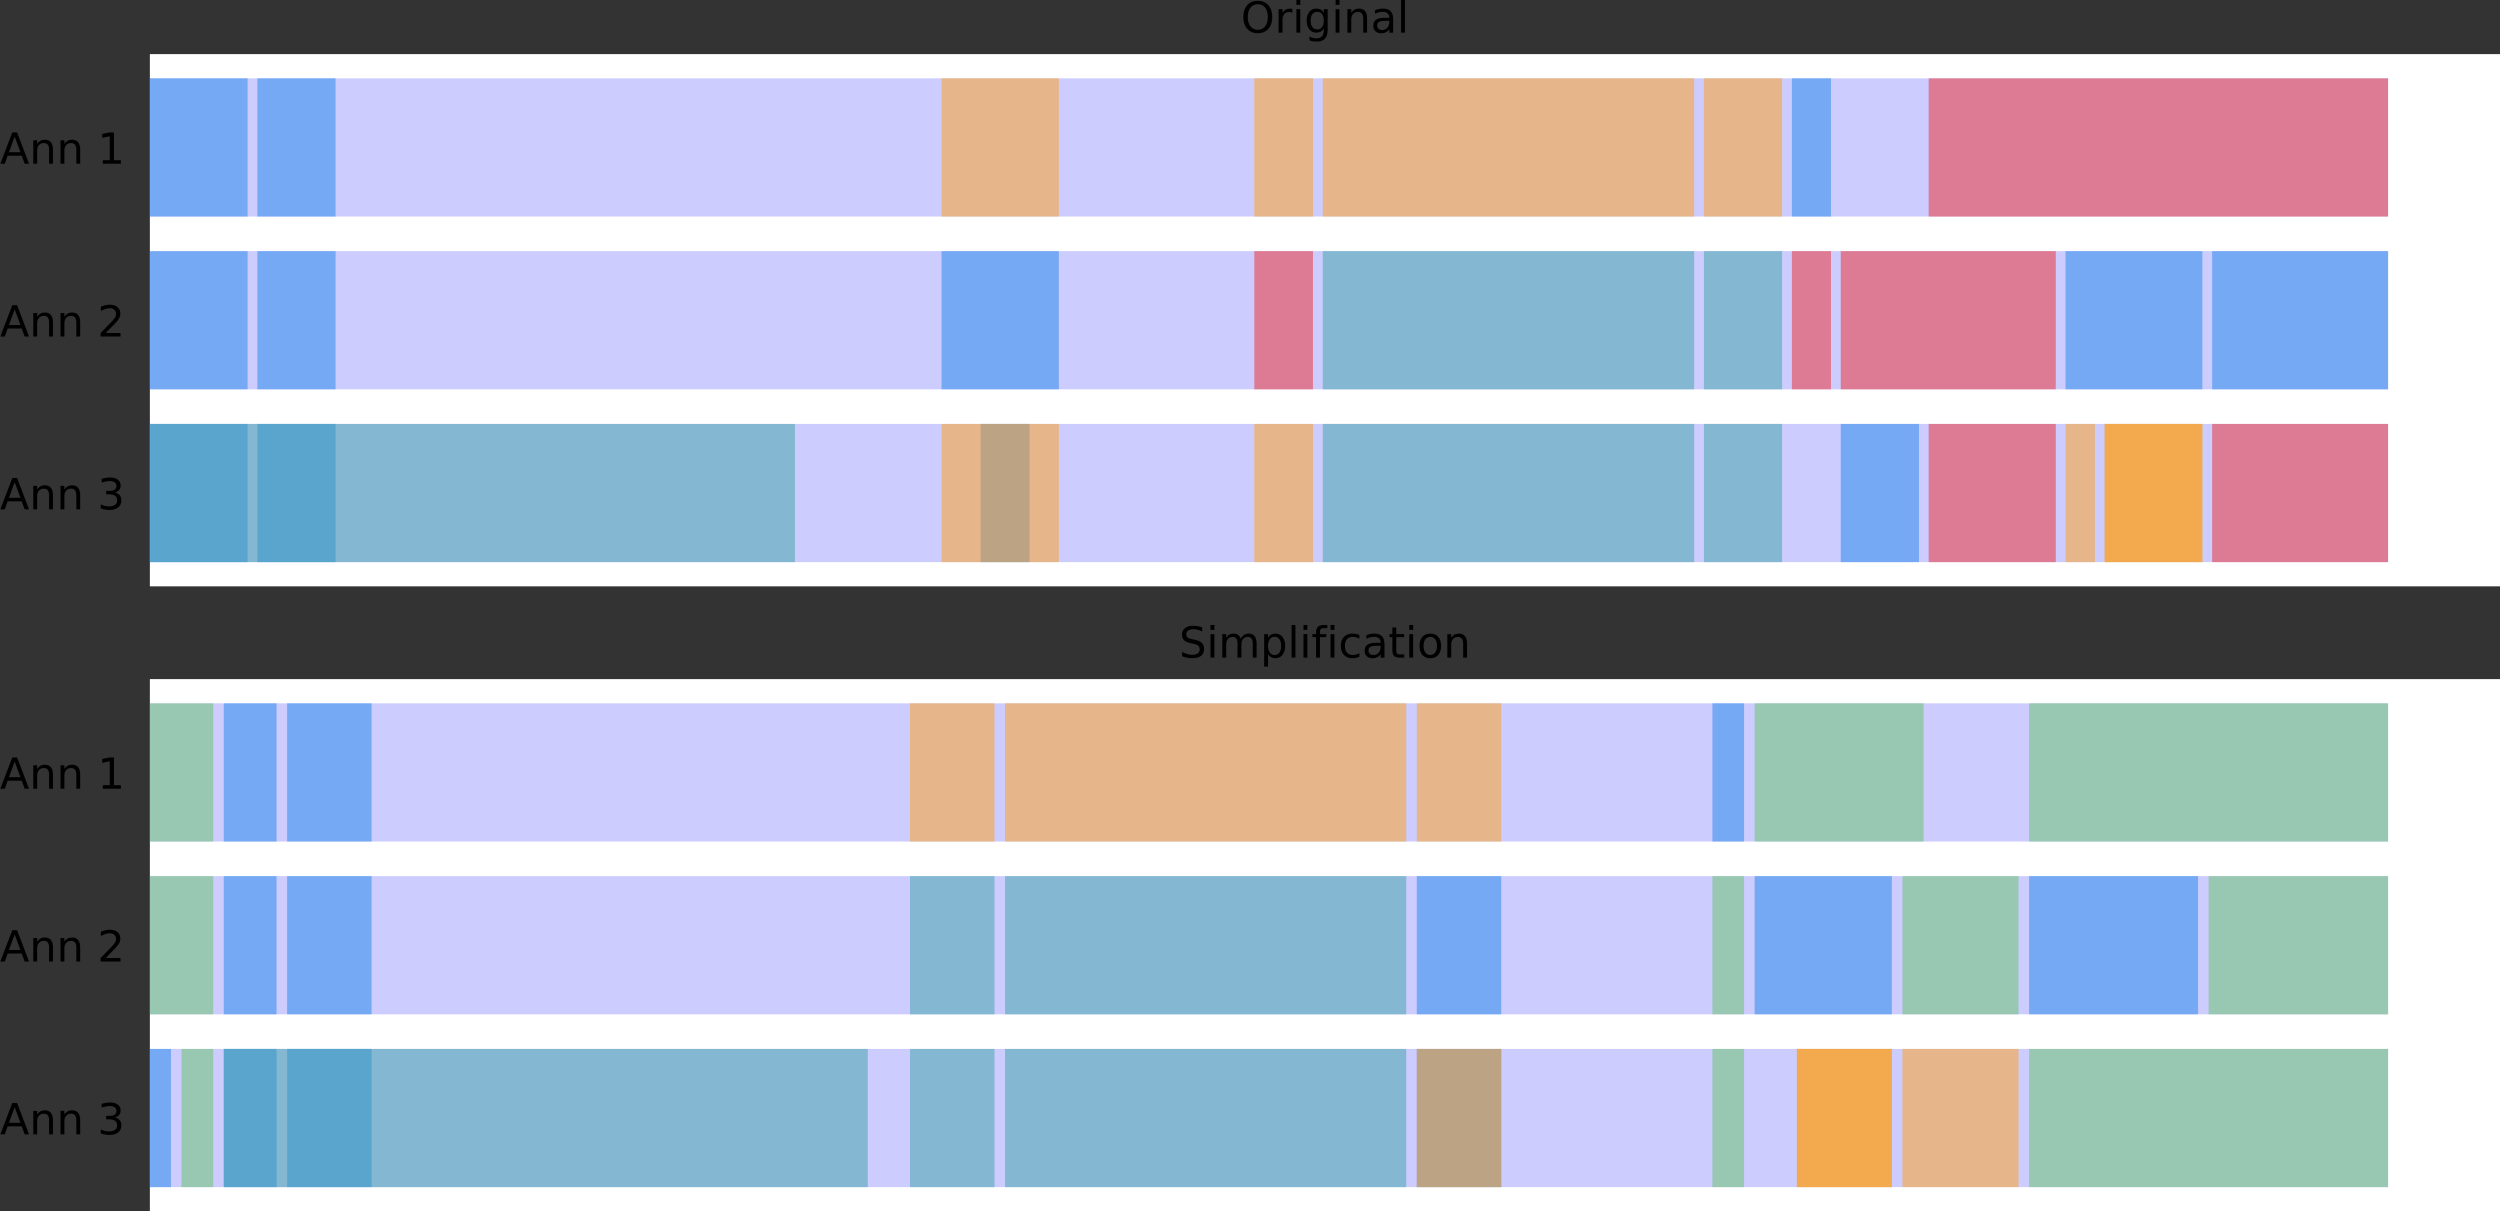<?xml version="1.0" encoding="utf-8" standalone="no"?>
<!DOCTYPE svg PUBLIC "-//W3C//DTD SVG 1.1//EN"
  "http://www.w3.org/Graphics/SVG/1.1/DTD/svg11.dtd">
<!-- Created with matplotlib (https://matplotlib.org/) -->
<svg height="338.4pt" version="1.1" viewBox="0 0 698.4 338.4" width="698.4pt" xmlns="http://www.w3.org/2000/svg" xmlns:xlink="http://www.w3.org/1999/xlink">
 <rect x="0" y="0" width="698.4" height="338.4" fill="#333333" stroke="none"/>
 <defs>
  <style type="text/css">*{stroke-linecap:butt;stroke-linejoin:round;}</style>
 </defs>
 <g id="figure_1">
  <g id="patch_1">
   <path d="M 0 338.4 
L 698.4 338.4 
L 698.4 0 
L 0 0 
z
" style="fill:none;"/>
  </g>
  <g id="axes_1">
   <g id="patch_2">
    <path d="M 41.867 163.8 
L 698.4 163.8 
L 698.4 15.118 
L 41.867 15.118 
z
" style="fill:#ffffff;"/>
   </g>
   <g id="patch_3">
    <path clip-path="url(#p18af5dba3f)" d="M 41.867 157.042 
L 667.137 157.042 
L 667.137 118.423 
L 41.867 118.423 
z
" style="fill:#0000ff;opacity:0.2;"/>
   </g>
   <g id="patch_4">
    <path clip-path="url(#p18af5dba3f)" d="M 41.867 108.768 
L 667.137 108.768 
L 667.137 70.15 
L 41.867 70.15 
z
" style="fill:#0000ff;opacity:0.2;"/>
   </g>
   <g id="patch_5">
    <path clip-path="url(#p18af5dba3f)" d="M 41.867 60.495 
L 667.137 60.495 
L 667.137 21.876 
L 41.867 21.876 
z
" style="fill:#0000ff;opacity:0.2;"/>
   </g>
   <g id="patch_6">
    <path clip-path="url(#p18af5dba3f)" d="M 41.867 157.042 
L 41.867 157.042 
L 41.867 118.423 
L 41.867 118.423 
z
" style="fill:#64c466;opacity:0.5;"/>
   </g>
   <g id="patch_7">
    <path clip-path="url(#p18af5dba3f)" d="M 41.867 108.768 
L 41.867 108.768 
L 41.867 70.15 
L 41.867 70.15 
z
" style="fill:#64c466;opacity:0.5;"/>
   </g>
   <g id="patch_8">
    <path clip-path="url(#p18af5dba3f)" d="M 41.867 60.495 
L 41.867 60.495 
L 41.867 21.876 
L 41.867 21.876 
z
" style="fill:#64c466;opacity:0.5;"/>
   </g>
   <g id="patch_9">
    <path clip-path="url(#p18af5dba3f)" d="M 41.867 157.042 
L 41.867 157.042 
L 41.867 118.423 
L 41.867 118.423 
z
" style="fill:#64c466;opacity:0.5;"/>
   </g>
   <g id="patch_10">
    <path clip-path="url(#p18af5dba3f)" d="M 41.867 108.768 
L 41.867 108.768 
L 41.867 70.15 
L 41.867 70.15 
z
" style="fill:#64c466;opacity:0.5;"/>
   </g>
   <g id="patch_11">
    <path clip-path="url(#p18af5dba3f)" d="M 41.867 60.495 
L 41.867 60.495 
L 41.867 21.876 
L 41.867 21.876 
z
" style="fill:#64c466;opacity:0.5;"/>
   </g>
   <g id="patch_12">
    <path clip-path="url(#p18af5dba3f)" d="M 41.867 157.042 
L 41.867 157.042 
L 41.867 118.423 
L 41.867 118.423 
z
" style="fill:#64c466;opacity:0.5;"/>
   </g>
   <g id="patch_13">
    <path clip-path="url(#p18af5dba3f)" d="M 41.867 108.768 
L 41.867 108.768 
L 41.867 70.15 
L 41.867 70.15 
z
" style="fill:#64c466;opacity:0.5;"/>
   </g>
   <g id="patch_14">
    <path clip-path="url(#p18af5dba3f)" d="M 41.867 60.495 
L 41.867 60.495 
L 41.867 21.876 
L 41.867 21.876 
z
" style="fill:#64c466;opacity:0.5;"/>
   </g>
   <g id="patch_15">
    <path clip-path="url(#p18af5dba3f)" d="M 41.867 157.042 
L 41.867 157.042 
L 41.867 118.423 
L 41.867 118.423 
z
" style="fill:#64c466;opacity:0.5;"/>
   </g>
   <g id="patch_16">
    <path clip-path="url(#p18af5dba3f)" d="M 41.867 108.768 
L 41.867 108.768 
L 41.867 70.15 
L 41.867 70.15 
z
" style="fill:#64c466;opacity:0.5;"/>
   </g>
   <g id="patch_17">
    <path clip-path="url(#p18af5dba3f)" d="M 41.867 60.495 
L 41.867 60.495 
L 41.867 21.876 
L 41.867 21.876 
z
" style="fill:#64c466;opacity:0.5;"/>
   </g>
   <g id="patch_18">
    <path clip-path="url(#p18af5dba3f)" d="M 538.806 157.042 
L 574.302 157.042 
L 574.302 118.423 
L 538.806 118.423 
z
" style="fill:#ee2a2a;opacity:0.5;"/>
   </g>
   <g id="patch_19">
    <path clip-path="url(#p18af5dba3f)" d="M 350.406 108.768 
L 366.789 108.768 
L 366.789 70.15 
L 350.406 70.15 
z
" style="fill:#ee2a2a;opacity:0.5;"/>
   </g>
   <g id="patch_20">
    <path clip-path="url(#p18af5dba3f)" d="M 538.806 60.495 
L 667.137 60.495 
L 667.137 21.876 
L 538.806 21.876 
z
" style="fill:#ee2a2a;opacity:0.5;"/>
   </g>
   <g id="patch_21">
    <path clip-path="url(#p18af5dba3f)" d="M 617.989 157.042 
L 667.137 157.042 
L 667.137 118.423 
L 617.989 118.423 
z
" style="fill:#ee2a2a;opacity:0.5;"/>
   </g>
   <g id="patch_22">
    <path clip-path="url(#p18af5dba3f)" d="M 500.58 108.768 
L 511.502 108.768 
L 511.502 70.15 
L 500.58 70.15 
z
" style="fill:#ee2a2a;opacity:0.5;"/>
   </g>
   <g id="patch_23">
    <path clip-path="url(#p18af5dba3f)" d="M 41.867 60.495 
L 41.867 60.495 
L 41.867 21.876 
L 41.867 21.876 
z
" style="fill:#ee2a2a;opacity:0.5;"/>
   </g>
   <g id="patch_24">
    <path clip-path="url(#p18af5dba3f)" d="M 41.867 157.042 
L 41.867 157.042 
L 41.867 118.423 
L 41.867 118.423 
z
" style="fill:#ee2a2a;opacity:0.5;"/>
   </g>
   <g id="patch_25">
    <path clip-path="url(#p18af5dba3f)" d="M 514.232 108.768 
L 574.302 108.768 
L 574.302 70.15 
L 514.232 70.15 
z
" style="fill:#ee2a2a;opacity:0.5;"/>
   </g>
   <g id="patch_26">
    <path clip-path="url(#p18af5dba3f)" d="M 41.867 60.495 
L 41.867 60.495 
L 41.867 21.876 
L 41.867 21.876 
z
" style="fill:#ee2a2a;opacity:0.5;"/>
   </g>
   <g id="patch_27">
    <path clip-path="url(#p18af5dba3f)" d="M 41.867 157.042 
L 69.172 157.042 
L 69.172 118.423 
L 41.867 118.423 
z
" style="fill:#2186eb;opacity:0.5;"/>
   </g>
   <g id="patch_28">
    <path clip-path="url(#p18af5dba3f)" d="M 41.867 108.768 
L 69.172 108.768 
L 69.172 70.15 
L 41.867 70.15 
z
" style="fill:#2186eb;opacity:0.5;"/>
   </g>
   <g id="patch_29">
    <path clip-path="url(#p18af5dba3f)" d="M 71.902 60.495 
L 93.746 60.495 
L 93.746 21.876 
L 71.902 21.876 
z
" style="fill:#2186eb;opacity:0.5;"/>
   </g>
   <g id="patch_30">
    <path clip-path="url(#p18af5dba3f)" d="M 71.902 157.042 
L 93.746 157.042 
L 93.746 118.423 
L 71.902 118.423 
z
" style="fill:#2186eb;opacity:0.5;"/>
   </g>
   <g id="patch_31">
    <path clip-path="url(#p18af5dba3f)" d="M 71.902 108.768 
L 93.746 108.768 
L 93.746 70.15 
L 71.902 70.15 
z
" style="fill:#2186eb;opacity:0.5;"/>
   </g>
   <g id="patch_32">
    <path clip-path="url(#p18af5dba3f)" d="M 41.867 60.495 
L 69.172 60.495 
L 69.172 21.876 
L 41.867 21.876 
z
" style="fill:#2186eb;opacity:0.5;"/>
   </g>
   <g id="patch_33">
    <path clip-path="url(#p18af5dba3f)" d="M 514.232 157.042 
L 536.076 157.042 
L 536.076 118.423 
L 514.232 118.423 
z
" style="fill:#2186eb;opacity:0.5;"/>
   </g>
   <g id="patch_34">
    <path clip-path="url(#p18af5dba3f)" d="M 263.033 108.768 
L 295.798 108.768 
L 295.798 70.15 
L 263.033 70.15 
z
" style="fill:#2186eb;opacity:0.5;"/>
   </g>
   <g id="patch_35">
    <path clip-path="url(#p18af5dba3f)" d="M 500.58 60.495 
L 511.502 60.495 
L 511.502 21.876 
L 500.58 21.876 
z
" style="fill:#2186eb;opacity:0.5;"/>
   </g>
   <g id="patch_36">
    <path clip-path="url(#p18af5dba3f)" d="M 273.954 157.042 
L 287.606 157.042 
L 287.606 118.423 
L 273.954 118.423 
z
" style="fill:#2186eb;opacity:0.5;"/>
   </g>
   <g id="patch_37">
    <path clip-path="url(#p18af5dba3f)" d="M 617.989 108.768 
L 667.137 108.768 
L 667.137 70.15 
L 617.989 70.15 
z
" style="fill:#2186eb;opacity:0.5;"/>
   </g>
   <g id="patch_38">
    <path clip-path="url(#p18af5dba3f)" d="M 41.867 60.495 
L 41.867 60.495 
L 41.867 21.876 
L 41.867 21.876 
z
" style="fill:#2186eb;opacity:0.5;"/>
   </g>
   <g id="patch_39">
    <path clip-path="url(#p18af5dba3f)" d="M 41.867 157.042 
L 41.867 157.042 
L 41.867 118.423 
L 41.867 118.423 
z
" style="fill:#2186eb;opacity:0.5;"/>
   </g>
   <g id="patch_40">
    <path clip-path="url(#p18af5dba3f)" d="M 577.032 108.768 
L 615.258 108.768 
L 615.258 70.15 
L 577.032 70.15 
z
" style="fill:#2186eb;opacity:0.5;"/>
   </g>
   <g id="patch_41">
    <path clip-path="url(#p18af5dba3f)" d="M 41.867 60.495 
L 41.867 60.495 
L 41.867 21.876 
L 41.867 21.876 
z
" style="fill:#2186eb;opacity:0.5;"/>
   </g>
   <g id="patch_42">
    <path clip-path="url(#p18af5dba3f)" d="M 41.867 157.042 
L 222.076 157.042 
L 222.076 118.423 
L 41.867 118.423 
z
" style="fill:#3ca3a7;opacity:0.5;"/>
   </g>
   <g id="patch_43">
    <path clip-path="url(#p18af5dba3f)" d="M 476.006 108.768 
L 497.85 108.768 
L 497.85 70.15 
L 476.006 70.15 
z
" style="fill:#3ca3a7;opacity:0.5;"/>
   </g>
   <g id="patch_44">
    <path clip-path="url(#p18af5dba3f)" d="M 41.867 60.495 
L 41.867 60.495 
L 41.867 21.876 
L 41.867 21.876 
z
" style="fill:#3ca3a7;opacity:0.5;"/>
   </g>
   <g id="patch_45">
    <path clip-path="url(#p18af5dba3f)" d="M 476.006 157.042 
L 497.85 157.042 
L 497.85 118.423 
L 476.006 118.423 
z
" style="fill:#3ca3a7;opacity:0.5;"/>
   </g>
   <g id="patch_46">
    <path clip-path="url(#p18af5dba3f)" d="M 369.519 108.768 
L 473.276 108.768 
L 473.276 70.15 
L 369.519 70.15 
z
" style="fill:#3ca3a7;opacity:0.5;"/>
   </g>
   <g id="patch_47">
    <path clip-path="url(#p18af5dba3f)" d="M 41.867 60.495 
L 41.867 60.495 
L 41.867 21.876 
L 41.867 21.876 
z
" style="fill:#3ca3a7;opacity:0.5;"/>
   </g>
   <g id="patch_48">
    <path clip-path="url(#p18af5dba3f)" d="M 369.519 157.042 
L 473.276 157.042 
L 473.276 118.423 
L 369.519 118.423 
z
" style="fill:#3ca3a7;opacity:0.5;"/>
   </g>
   <g id="patch_49">
    <path clip-path="url(#p18af5dba3f)" d="M 41.867 108.768 
L 41.867 108.768 
L 41.867 70.15 
L 41.867 70.15 
z
" style="fill:#3ca3a7;opacity:0.5;"/>
   </g>
   <g id="patch_50">
    <path clip-path="url(#p18af5dba3f)" d="M 41.867 60.495 
L 41.867 60.495 
L 41.867 21.876 
L 41.867 21.876 
z
" style="fill:#3ca3a7;opacity:0.5;"/>
   </g>
   <g id="patch_51">
    <path clip-path="url(#p18af5dba3f)" d="M 263.033 157.042 
L 295.798 157.042 
L 295.798 118.423 
L 263.033 118.423 
z
" style="fill:#ff9f15;opacity:0.5;"/>
   </g>
   <g id="patch_52">
    <path clip-path="url(#p18af5dba3f)" d="M 41.867 108.768 
L 41.867 108.768 
L 41.867 70.15 
L 41.867 70.15 
z
" style="fill:#ff9f15;opacity:0.5;"/>
   </g>
   <g id="patch_53">
    <path clip-path="url(#p18af5dba3f)" d="M 263.033 60.495 
L 295.798 60.495 
L 295.798 21.876 
L 263.033 21.876 
z
" style="fill:#ff9f15;opacity:0.5;"/>
   </g>
   <g id="patch_54">
    <path clip-path="url(#p18af5dba3f)" d="M 350.406 157.042 
L 366.789 157.042 
L 366.789 118.423 
L 350.406 118.423 
z
" style="fill:#ff9f15;opacity:0.5;"/>
   </g>
   <g id="patch_55">
    <path clip-path="url(#p18af5dba3f)" d="M 41.867 108.768 
L 41.867 108.768 
L 41.867 70.15 
L 41.867 70.15 
z
" style="fill:#ff9f15;opacity:0.5;"/>
   </g>
   <g id="patch_56">
    <path clip-path="url(#p18af5dba3f)" d="M 350.406 60.495 
L 366.789 60.495 
L 366.789 21.876 
L 350.406 21.876 
z
" style="fill:#ff9f15;opacity:0.5;"/>
   </g>
   <g id="patch_57">
    <path clip-path="url(#p18af5dba3f)" d="M 41.867 157.042 
L 41.867 157.042 
L 41.867 118.423 
L 41.867 118.423 
z
" style="fill:#ff9f15;opacity:0.5;"/>
   </g>
   <g id="patch_58">
    <path clip-path="url(#p18af5dba3f)" d="M 41.867 108.768 
L 41.867 108.768 
L 41.867 70.15 
L 41.867 70.15 
z
" style="fill:#ff9f15;opacity:0.5;"/>
   </g>
   <g id="patch_59">
    <path clip-path="url(#p18af5dba3f)" d="M 369.519 60.495 
L 473.276 60.495 
L 473.276 21.876 
L 369.519 21.876 
z
" style="fill:#ff9f15;opacity:0.5;"/>
   </g>
   <g id="patch_60">
    <path clip-path="url(#p18af5dba3f)" d="M 41.867 157.042 
L 41.867 157.042 
L 41.867 118.423 
L 41.867 118.423 
z
" style="fill:#ff9f15;opacity:0.5;"/>
   </g>
   <g id="patch_61">
    <path clip-path="url(#p18af5dba3f)" d="M 41.867 108.768 
L 41.867 108.768 
L 41.867 70.15 
L 41.867 70.15 
z
" style="fill:#ff9f15;opacity:0.5;"/>
   </g>
   <g id="patch_62">
    <path clip-path="url(#p18af5dba3f)" d="M 476.006 60.495 
L 497.85 60.495 
L 497.85 21.876 
L 476.006 21.876 
z
" style="fill:#ff9f15;opacity:0.5;"/>
   </g>
   <g id="patch_63">
    <path clip-path="url(#p18af5dba3f)" d="M 577.032 157.042 
L 585.224 157.042 
L 585.224 118.423 
L 577.032 118.423 
z
" style="fill:#ff9f15;opacity:0.5;"/>
   </g>
   <g id="patch_64">
    <path clip-path="url(#p18af5dba3f)" d="M 41.867 108.768 
L 41.867 108.768 
L 41.867 70.15 
L 41.867 70.15 
z
" style="fill:#ff9f15;opacity:0.5;"/>
   </g>
   <g id="patch_65">
    <path clip-path="url(#p18af5dba3f)" d="M 41.867 60.495 
L 41.867 60.495 
L 41.867 21.876 
L 41.867 21.876 
z
" style="fill:#ff9f15;opacity:0.5;"/>
   </g>
   <g id="patch_66">
    <path clip-path="url(#p18af5dba3f)" d="M 587.954 157.042 
L 615.258 157.042 
L 615.258 118.423 
L 587.954 118.423 
z
" style="fill:#ff9f15;opacity:0.5;"/>
   </g>
   <g id="patch_67">
    <path clip-path="url(#p18af5dba3f)" d="M 41.867 108.768 
L 41.867 108.768 
L 41.867 70.15 
L 41.867 70.15 
z
" style="fill:#ff9f15;opacity:0.5;"/>
   </g>
   <g id="patch_68">
    <path clip-path="url(#p18af5dba3f)" d="M 41.867 60.495 
L 41.867 60.495 
L 41.867 21.876 
L 41.867 21.876 
z
" style="fill:#ff9f15;opacity:0.5;"/>
   </g>
   <g id="patch_69">
    <path clip-path="url(#p18af5dba3f)" d="M 587.954 157.042 
L 615.258 157.042 
L 615.258 118.423 
L 587.954 118.423 
z
" style="fill:#ff9f15;opacity:0.5;"/>
   </g>
   <g id="patch_70">
    <path clip-path="url(#p18af5dba3f)" d="M 41.867 108.768 
L 41.867 108.768 
L 41.867 70.15 
L 41.867 70.15 
z
" style="fill:#ff9f15;opacity:0.5;"/>
   </g>
   <g id="patch_71">
    <path clip-path="url(#p18af5dba3f)" d="M 41.867 60.495 
L 41.867 60.495 
L 41.867 21.876 
L 41.867 21.876 
z
" style="fill:#ff9f15;opacity:0.5;"/>
   </g>
   <g id="matplotlib.axis_1"/>
   <g id="matplotlib.axis_2">
    <g id="ytick_1">
     <g id="text_1">
      <!-- Ann 3 -->
      <g transform="translate(0 142.291)scale(0.12 -0.12)">
       <defs>
        <path d="M 34.188 63.188 
L 20.797 26.906 
L 47.609 26.906 
z
M 28.609 72.906 
L 39.797 72.906 
L 67.578 0 
L 57.328 0 
L 50.688 18.703 
L 17.828 18.703 
L 11.188 0 
L 0.781 0 
z
" id="DejaVuSans-65"/>
        <path d="M 54.891 33.016 
L 54.891 0 
L 45.906 0 
L 45.906 32.719 
Q 45.906 40.484 42.875 44.328 
Q 39.844 48.188 33.797 48.188 
Q 26.516 48.188 22.312 43.547 
Q 18.109 38.922 18.109 30.906 
L 18.109 0 
L 9.078 0 
L 9.078 54.688 
L 18.109 54.688 
L 18.109 46.188 
Q 21.344 51.125 25.703 53.562 
Q 30.078 56 35.797 56 
Q 45.219 56 50.047 50.172 
Q 54.891 44.344 54.891 33.016 
z
" id="DejaVuSans-110"/>
        <path id="DejaVuSans-32"/>
        <path d="M 40.578 39.312 
Q 47.656 37.797 51.625 33 
Q 55.609 28.219 55.609 21.188 
Q 55.609 10.406 48.188 4.484 
Q 40.766 -1.422 27.094 -1.422 
Q 22.516 -1.422 17.656 -0.516 
Q 12.797 0.391 7.625 2.203 
L 7.625 11.719 
Q 11.719 9.328 16.594 8.109 
Q 21.484 6.891 26.812 6.891 
Q 36.078 6.891 40.938 10.547 
Q 45.797 14.203 45.797 21.188 
Q 45.797 27.641 41.281 31.266 
Q 36.766 34.906 28.719 34.906 
L 20.219 34.906 
L 20.219 43.016 
L 29.109 43.016 
Q 36.375 43.016 40.234 45.922 
Q 44.094 48.828 44.094 54.297 
Q 44.094 59.906 40.109 62.906 
Q 36.141 65.922 28.719 65.922 
Q 24.656 65.922 20.016 65.031 
Q 15.375 64.156 9.812 62.312 
L 9.812 71.094 
Q 15.438 72.656 20.344 73.438 
Q 25.25 74.219 29.594 74.219 
Q 40.828 74.219 47.359 69.109 
Q 53.906 64.016 53.906 55.328 
Q 53.906 49.266 50.438 45.094 
Q 46.969 40.922 40.578 39.312 
z
" id="DejaVuSans-51"/>
       </defs>
       <use xlink:href="#DejaVuSans-65"/>
       <use x="68.408" xlink:href="#DejaVuSans-110"/>
       <use x="131.787" xlink:href="#DejaVuSans-110"/>
       <use x="195.166" xlink:href="#DejaVuSans-32"/>
       <use x="226.953" xlink:href="#DejaVuSans-51"/>
      </g>
     </g>
    </g>
    <g id="ytick_2">
     <g id="text_2">
      <!-- Ann 2 -->
      <g transform="translate(0 94.018)scale(0.12 -0.12)">
       <defs>
        <path d="M 19.188 8.297 
L 53.609 8.297 
L 53.609 0 
L 7.328 0 
L 7.328 8.297 
Q 12.938 14.109 22.625 23.891 
Q 32.328 33.688 34.812 36.531 
Q 39.547 41.844 41.422 45.531 
Q 43.312 49.219 43.312 52.781 
Q 43.312 58.594 39.234 62.25 
Q 35.156 65.922 28.609 65.922 
Q 23.969 65.922 18.812 64.312 
Q 13.672 62.703 7.812 59.422 
L 7.812 69.391 
Q 13.766 71.781 18.938 73 
Q 24.125 74.219 28.422 74.219 
Q 39.75 74.219 46.484 68.547 
Q 53.219 62.891 53.219 53.422 
Q 53.219 48.922 51.531 44.891 
Q 49.859 40.875 45.406 35.406 
Q 44.188 33.984 37.641 27.219 
Q 31.109 20.453 19.188 8.297 
z
" id="DejaVuSans-50"/>
       </defs>
       <use xlink:href="#DejaVuSans-65"/>
       <use x="68.408" xlink:href="#DejaVuSans-110"/>
       <use x="131.787" xlink:href="#DejaVuSans-110"/>
       <use x="195.166" xlink:href="#DejaVuSans-32"/>
       <use x="226.953" xlink:href="#DejaVuSans-50"/>
      </g>
     </g>
    </g>
    <g id="ytick_3">
     <g id="text_3">
      <!-- Ann 1 -->
      <g transform="translate(0 45.745)scale(0.12 -0.12)">
       <defs>
        <path d="M 12.406 8.297 
L 28.516 8.297 
L 28.516 63.922 
L 10.984 60.406 
L 10.984 69.391 
L 28.422 72.906 
L 38.281 72.906 
L 38.281 8.297 
L 54.391 8.297 
L 54.391 0 
L 12.406 0 
z
" id="DejaVuSans-49"/>
       </defs>
       <use xlink:href="#DejaVuSans-65"/>
       <use x="68.408" xlink:href="#DejaVuSans-110"/>
       <use x="131.787" xlink:href="#DejaVuSans-110"/>
       <use x="195.166" xlink:href="#DejaVuSans-32"/>
       <use x="226.953" xlink:href="#DejaVuSans-49"/>
      </g>
     </g>
    </g>
   </g>
   <g id="text_4">
    <!-- Original -->
    <g transform="translate(346.655 9.118)scale(0.12 -0.12)">
     <defs>
      <path d="M 39.406 66.219 
Q 28.656 66.219 22.328 58.203 
Q 16.016 50.203 16.016 36.375 
Q 16.016 22.609 22.328 14.594 
Q 28.656 6.594 39.406 6.594 
Q 50.141 6.594 56.422 14.594 
Q 62.703 22.609 62.703 36.375 
Q 62.703 50.203 56.422 58.203 
Q 50.141 66.219 39.406 66.219 
z
M 39.406 74.219 
Q 54.734 74.219 63.906 63.938 
Q 73.094 53.656 73.094 36.375 
Q 73.094 19.141 63.906 8.859 
Q 54.734 -1.422 39.406 -1.422 
Q 24.031 -1.422 14.812 8.828 
Q 5.609 19.094 5.609 36.375 
Q 5.609 53.656 14.812 63.938 
Q 24.031 74.219 39.406 74.219 
z
" id="DejaVuSans-79"/>
      <path d="M 41.109 46.297 
Q 39.594 47.172 37.812 47.578 
Q 36.031 48 33.891 48 
Q 26.266 48 22.188 43.047 
Q 18.109 38.094 18.109 28.812 
L 18.109 0 
L 9.078 0 
L 9.078 54.688 
L 18.109 54.688 
L 18.109 46.188 
Q 20.953 51.172 25.484 53.578 
Q 30.031 56 36.531 56 
Q 37.453 56 38.578 55.875 
Q 39.703 55.766 41.062 55.516 
z
" id="DejaVuSans-114"/>
      <path d="M 9.422 54.688 
L 18.406 54.688 
L 18.406 0 
L 9.422 0 
z
M 9.422 75.984 
L 18.406 75.984 
L 18.406 64.594 
L 9.422 64.594 
z
" id="DejaVuSans-105"/>
      <path d="M 45.406 27.984 
Q 45.406 37.75 41.375 43.109 
Q 37.359 48.484 30.078 48.484 
Q 22.859 48.484 18.828 43.109 
Q 14.797 37.75 14.797 27.984 
Q 14.797 18.266 18.828 12.891 
Q 22.859 7.516 30.078 7.516 
Q 37.359 7.516 41.375 12.891 
Q 45.406 18.266 45.406 27.984 
z
M 54.391 6.781 
Q 54.391 -7.172 48.188 -13.984 
Q 42 -20.797 29.203 -20.797 
Q 24.469 -20.797 20.266 -20.094 
Q 16.062 -19.391 12.109 -17.922 
L 12.109 -9.188 
Q 16.062 -11.328 19.922 -12.344 
Q 23.781 -13.375 27.781 -13.375 
Q 36.625 -13.375 41.016 -8.766 
Q 45.406 -4.156 45.406 5.172 
L 45.406 9.625 
Q 42.625 4.781 38.281 2.391 
Q 33.938 0 27.875 0 
Q 17.828 0 11.672 7.656 
Q 5.516 15.328 5.516 27.984 
Q 5.516 40.672 11.672 48.328 
Q 17.828 56 27.875 56 
Q 33.938 56 38.281 53.609 
Q 42.625 51.219 45.406 46.391 
L 45.406 54.688 
L 54.391 54.688 
z
" id="DejaVuSans-103"/>
      <path d="M 34.281 27.484 
Q 23.391 27.484 19.188 25 
Q 14.984 22.516 14.984 16.5 
Q 14.984 11.719 18.141 8.906 
Q 21.297 6.109 26.703 6.109 
Q 34.188 6.109 38.703 11.406 
Q 43.219 16.703 43.219 25.484 
L 43.219 27.484 
z
M 52.203 31.203 
L 52.203 0 
L 43.219 0 
L 43.219 8.297 
Q 40.141 3.328 35.547 0.953 
Q 30.953 -1.422 24.312 -1.422 
Q 15.922 -1.422 10.953 3.297 
Q 6 8.016 6 15.922 
Q 6 25.141 12.172 29.828 
Q 18.359 34.516 30.609 34.516 
L 43.219 34.516 
L 43.219 35.406 
Q 43.219 41.609 39.141 45 
Q 35.062 48.391 27.688 48.391 
Q 23 48.391 18.547 47.266 
Q 14.109 46.141 10.016 43.891 
L 10.016 52.203 
Q 14.938 54.109 19.578 55.047 
Q 24.219 56 28.609 56 
Q 40.484 56 46.344 49.844 
Q 52.203 43.703 52.203 31.203 
z
" id="DejaVuSans-97"/>
      <path d="M 9.422 75.984 
L 18.406 75.984 
L 18.406 0 
L 9.422 0 
z
" id="DejaVuSans-108"/>
     </defs>
     <use xlink:href="#DejaVuSans-79"/>
     <use x="78.711" xlink:href="#DejaVuSans-114"/>
     <use x="119.824" xlink:href="#DejaVuSans-105"/>
     <use x="147.607" xlink:href="#DejaVuSans-103"/>
     <use x="211.084" xlink:href="#DejaVuSans-105"/>
     <use x="238.867" xlink:href="#DejaVuSans-110"/>
     <use x="302.246" xlink:href="#DejaVuSans-97"/>
     <use x="363.525" xlink:href="#DejaVuSans-108"/>
    </g>
   </g>
  </g>
  <g id="axes_2">
   <g id="patch_72">
    <path d="M 41.867 338.4 
L 698.4 338.4 
L 698.4 189.718 
L 41.867 189.718 
z
" style="fill:#ffffff;"/>
   </g>
   <g id="patch_73">
    <path clip-path="url(#pd2c18304e7)" d="M 41.867 331.642 
L 667.137 331.642 
L 667.137 293.023 
L 41.867 293.023 
z
" style="fill:#0000ff;opacity:0.2;"/>
   </g>
   <g id="patch_74">
    <path clip-path="url(#pd2c18304e7)" d="M 41.867 283.368 
L 667.137 283.368 
L 667.137 244.75 
L 41.867 244.75 
z
" style="fill:#0000ff;opacity:0.2;"/>
   </g>
   <g id="patch_75">
    <path clip-path="url(#pd2c18304e7)" d="M 41.867 235.095 
L 667.137 235.095 
L 667.137 196.476 
L 41.867 196.476 
z
" style="fill:#0000ff;opacity:0.2;"/>
   </g>
   <g id="patch_76">
    <path clip-path="url(#pd2c18304e7)" d="M 478.376 331.642 
L 487.224 331.642 
L 487.224 293.023 
L 478.376 293.023 
z
" style="fill:#64c466;opacity:0.5;"/>
   </g>
   <g id="patch_77">
    <path clip-path="url(#pd2c18304e7)" d="M 41.867 283.368 
L 59.564 283.368 
L 59.564 244.75 
L 41.867 244.75 
z
" style="fill:#64c466;opacity:0.5;"/>
   </g>
   <g id="patch_78">
    <path clip-path="url(#pd2c18304e7)" d="M 41.867 235.095 
L 59.564 235.095 
L 59.564 196.476 
L 41.867 196.476 
z
" style="fill:#64c466;opacity:0.5;"/>
   </g>
   <g id="patch_79">
    <path clip-path="url(#pd2c18304e7)" d="M 566.858 331.642 
L 667.137 331.642 
L 667.137 293.023 
L 566.858 293.023 
z
" style="fill:#64c466;opacity:0.5;"/>
   </g>
   <g id="patch_80">
    <path clip-path="url(#pd2c18304e7)" d="M 478.376 283.368 
L 487.224 283.368 
L 487.224 244.75 
L 478.376 244.75 
z
" style="fill:#64c466;opacity:0.5;"/>
   </g>
   <g id="patch_81">
    <path clip-path="url(#pd2c18304e7)" d="M 490.174 235.095 
L 537.364 235.095 
L 537.364 196.476 
L 490.174 196.476 
z
" style="fill:#64c466;opacity:0.5;"/>
   </g>
   <g id="patch_82">
    <path clip-path="url(#pd2c18304e7)" d="M 50.716 331.642 
L 59.564 331.642 
L 59.564 293.023 
L 50.716 293.023 
z
" style="fill:#64c466;opacity:0.5;"/>
   </g>
   <g id="patch_83">
    <path clip-path="url(#pd2c18304e7)" d="M 616.997 283.368 
L 667.137 283.368 
L 667.137 244.75 
L 616.997 244.75 
z
" style="fill:#64c466;opacity:0.5;"/>
   </g>
   <g id="patch_84">
    <path clip-path="url(#pd2c18304e7)" d="M 566.858 235.095 
L 667.137 235.095 
L 667.137 196.476 
L 566.858 196.476 
z
" style="fill:#64c466;opacity:0.5;"/>
   </g>
   <g id="patch_85">
    <path clip-path="url(#pd2c18304e7)" d="M 41.867 331.642 
L 41.867 331.642 
L 41.867 293.023 
L 41.867 293.023 
z
" style="fill:#64c466;opacity:0.5;"/>
   </g>
   <g id="patch_86">
    <path clip-path="url(#pd2c18304e7)" d="M 531.465 283.368 
L 563.908 283.368 
L 563.908 244.75 
L 531.465 244.75 
z
" style="fill:#64c466;opacity:0.5;"/>
   </g>
   <g id="patch_87">
    <path clip-path="url(#pd2c18304e7)" d="M 41.867 235.095 
L 41.867 235.095 
L 41.867 196.476 
L 41.867 196.476 
z
" style="fill:#64c466;opacity:0.5;"/>
   </g>
   <g id="patch_88">
    <path clip-path="url(#pd2c18304e7)" d="M 41.867 331.642 
L 41.867 331.642 
L 41.867 293.023 
L 41.867 293.023 
z
" style="fill:#ee2a2a;opacity:0.5;"/>
   </g>
   <g id="patch_89">
    <path clip-path="url(#pd2c18304e7)" d="M 41.867 283.368 
L 41.867 283.368 
L 41.867 244.75 
L 41.867 244.75 
z
" style="fill:#ee2a2a;opacity:0.5;"/>
   </g>
   <g id="patch_90">
    <path clip-path="url(#pd2c18304e7)" d="M 41.867 235.095 
L 41.867 235.095 
L 41.867 196.476 
L 41.867 196.476 
z
" style="fill:#ee2a2a;opacity:0.5;"/>
   </g>
   <g id="patch_91">
    <path clip-path="url(#pd2c18304e7)" d="M 41.867 331.642 
L 41.867 331.642 
L 41.867 293.023 
L 41.867 293.023 
z
" style="fill:#ee2a2a;opacity:0.5;"/>
   </g>
   <g id="patch_92">
    <path clip-path="url(#pd2c18304e7)" d="M 41.867 283.368 
L 41.867 283.368 
L 41.867 244.75 
L 41.867 244.75 
z
" style="fill:#ee2a2a;opacity:0.5;"/>
   </g>
   <g id="patch_93">
    <path clip-path="url(#pd2c18304e7)" d="M 41.867 235.095 
L 41.867 235.095 
L 41.867 196.476 
L 41.867 196.476 
z
" style="fill:#ee2a2a;opacity:0.5;"/>
   </g>
   <g id="patch_94">
    <path clip-path="url(#pd2c18304e7)" d="M 41.867 331.642 
L 41.867 331.642 
L 41.867 293.023 
L 41.867 293.023 
z
" style="fill:#ee2a2a;opacity:0.5;"/>
   </g>
   <g id="patch_95">
    <path clip-path="url(#pd2c18304e7)" d="M 41.867 283.368 
L 41.867 283.368 
L 41.867 244.75 
L 41.867 244.75 
z
" style="fill:#ee2a2a;opacity:0.5;"/>
   </g>
   <g id="patch_96">
    <path clip-path="url(#pd2c18304e7)" d="M 41.867 235.095 
L 41.867 235.095 
L 41.867 196.476 
L 41.867 196.476 
z
" style="fill:#ee2a2a;opacity:0.5;"/>
   </g>
   <g id="patch_97">
    <path clip-path="url(#pd2c18304e7)" d="M 62.513 331.642 
L 77.26 331.642 
L 77.26 293.023 
L 62.513 293.023 
z
" style="fill:#2186eb;opacity:0.5;"/>
   </g>
   <g id="patch_98">
    <path clip-path="url(#pd2c18304e7)" d="M 62.513 283.368 
L 77.26 283.368 
L 77.26 244.75 
L 62.513 244.75 
z
" style="fill:#2186eb;opacity:0.5;"/>
   </g>
   <g id="patch_99">
    <path clip-path="url(#pd2c18304e7)" d="M 80.209 235.095 
L 103.805 235.095 
L 103.805 196.476 
L 80.209 196.476 
z
" style="fill:#2186eb;opacity:0.5;"/>
   </g>
   <g id="patch_100">
    <path clip-path="url(#pd2c18304e7)" d="M 80.209 331.642 
L 103.805 331.642 
L 103.805 293.023 
L 80.209 293.023 
z
" style="fill:#2186eb;opacity:0.5;"/>
   </g>
   <g id="patch_101">
    <path clip-path="url(#pd2c18304e7)" d="M 80.209 283.368 
L 103.805 283.368 
L 103.805 244.75 
L 80.209 244.75 
z
" style="fill:#2186eb;opacity:0.5;"/>
   </g>
   <g id="patch_102">
    <path clip-path="url(#pd2c18304e7)" d="M 62.513 235.095 
L 77.26 235.095 
L 77.26 196.476 
L 62.513 196.476 
z
" style="fill:#2186eb;opacity:0.5;"/>
   </g>
   <g id="patch_103">
    <path clip-path="url(#pd2c18304e7)" d="M 41.867 331.642 
L 47.766 331.642 
L 47.766 293.023 
L 41.867 293.023 
z
" style="fill:#2186eb;opacity:0.5;"/>
   </g>
   <g id="patch_104">
    <path clip-path="url(#pd2c18304e7)" d="M 395.793 283.368 
L 419.388 283.368 
L 419.388 244.75 
L 395.793 244.75 
z
" style="fill:#2186eb;opacity:0.5;"/>
   </g>
   <g id="patch_105">
    <path clip-path="url(#pd2c18304e7)" d="M 478.376 235.095 
L 487.224 235.095 
L 487.224 196.476 
L 478.376 196.476 
z
" style="fill:#2186eb;opacity:0.5;"/>
   </g>
   <g id="patch_106">
    <path clip-path="url(#pd2c18304e7)" d="M 395.793 331.642 
L 419.388 331.642 
L 419.388 293.023 
L 395.793 293.023 
z
" style="fill:#2186eb;opacity:0.5;"/>
   </g>
   <g id="patch_107">
    <path clip-path="url(#pd2c18304e7)" d="M 566.858 283.368 
L 614.048 283.368 
L 614.048 244.75 
L 566.858 244.75 
z
" style="fill:#2186eb;opacity:0.5;"/>
   </g>
   <g id="patch_108">
    <path clip-path="url(#pd2c18304e7)" d="M 41.867 235.095 
L 41.867 235.095 
L 41.867 196.476 
L 41.867 196.476 
z
" style="fill:#2186eb;opacity:0.5;"/>
   </g>
   <g id="patch_109">
    <path clip-path="url(#pd2c18304e7)" d="M 41.867 331.642 
L 41.867 331.642 
L 41.867 293.023 
L 41.867 293.023 
z
" style="fill:#2186eb;opacity:0.5;"/>
   </g>
   <g id="patch_110">
    <path clip-path="url(#pd2c18304e7)" d="M 490.174 283.368 
L 528.516 283.368 
L 528.516 244.75 
L 490.174 244.75 
z
" style="fill:#2186eb;opacity:0.5;"/>
   </g>
   <g id="patch_111">
    <path clip-path="url(#pd2c18304e7)" d="M 41.867 235.095 
L 41.867 235.095 
L 41.867 196.476 
L 41.867 196.476 
z
" style="fill:#2186eb;opacity:0.5;"/>
   </g>
   <g id="patch_112">
    <path clip-path="url(#pd2c18304e7)" d="M 62.513 331.642 
L 242.425 331.642 
L 242.425 293.023 
L 62.513 293.023 
z
" style="fill:#3ca3a7;opacity:0.5;"/>
   </g>
   <g id="patch_113">
    <path clip-path="url(#pd2c18304e7)" d="M 254.223 283.368 
L 277.818 283.368 
L 277.818 244.75 
L 254.223 244.75 
z
" style="fill:#3ca3a7;opacity:0.5;"/>
   </g>
   <g id="patch_114">
    <path clip-path="url(#pd2c18304e7)" d="M 41.867 235.095 
L 41.867 235.095 
L 41.867 196.476 
L 41.867 196.476 
z
" style="fill:#3ca3a7;opacity:0.5;"/>
   </g>
   <g id="patch_115">
    <path clip-path="url(#pd2c18304e7)" d="M 254.223 331.642 
L 277.818 331.642 
L 277.818 293.023 
L 254.223 293.023 
z
" style="fill:#3ca3a7;opacity:0.5;"/>
   </g>
   <g id="patch_116">
    <path clip-path="url(#pd2c18304e7)" d="M 280.767 283.368 
L 392.844 283.368 
L 392.844 244.75 
L 280.767 244.75 
z
" style="fill:#3ca3a7;opacity:0.5;"/>
   </g>
   <g id="patch_117">
    <path clip-path="url(#pd2c18304e7)" d="M 41.867 235.095 
L 41.867 235.095 
L 41.867 196.476 
L 41.867 196.476 
z
" style="fill:#3ca3a7;opacity:0.5;"/>
   </g>
   <g id="patch_118">
    <path clip-path="url(#pd2c18304e7)" d="M 280.767 331.642 
L 392.844 331.642 
L 392.844 293.023 
L 280.767 293.023 
z
" style="fill:#3ca3a7;opacity:0.5;"/>
   </g>
   <g id="patch_119">
    <path clip-path="url(#pd2c18304e7)" d="M 41.867 283.368 
L 41.867 283.368 
L 41.867 244.75 
L 41.867 244.75 
z
" style="fill:#3ca3a7;opacity:0.5;"/>
   </g>
   <g id="patch_120">
    <path clip-path="url(#pd2c18304e7)" d="M 41.867 235.095 
L 41.867 235.095 
L 41.867 196.476 
L 41.867 196.476 
z
" style="fill:#3ca3a7;opacity:0.5;"/>
   </g>
   <g id="patch_121">
    <path clip-path="url(#pd2c18304e7)" d="M 395.793 331.642 
L 419.388 331.642 
L 419.388 293.023 
L 395.793 293.023 
z
" style="fill:#ff9f15;opacity:0.5;"/>
   </g>
   <g id="patch_122">
    <path clip-path="url(#pd2c18304e7)" d="M 41.867 283.368 
L 41.867 283.368 
L 41.867 244.75 
L 41.867 244.75 
z
" style="fill:#ff9f15;opacity:0.5;"/>
   </g>
   <g id="patch_123">
    <path clip-path="url(#pd2c18304e7)" d="M 254.223 235.095 
L 277.818 235.095 
L 277.818 196.476 
L 254.223 196.476 
z
" style="fill:#ff9f15;opacity:0.5;"/>
   </g>
   <g id="patch_124">
    <path clip-path="url(#pd2c18304e7)" d="M 41.867 331.642 
L 41.867 331.642 
L 41.867 293.023 
L 41.867 293.023 
z
" style="fill:#ff9f15;opacity:0.5;"/>
   </g>
   <g id="patch_125">
    <path clip-path="url(#pd2c18304e7)" d="M 41.867 283.368 
L 41.867 283.368 
L 41.867 244.75 
L 41.867 244.75 
z
" style="fill:#ff9f15;opacity:0.5;"/>
   </g>
   <g id="patch_126">
    <path clip-path="url(#pd2c18304e7)" d="M 280.767 235.095 
L 392.844 235.095 
L 392.844 196.476 
L 280.767 196.476 
z
" style="fill:#ff9f15;opacity:0.5;"/>
   </g>
   <g id="patch_127">
    <path clip-path="url(#pd2c18304e7)" d="M 41.867 331.642 
L 41.867 331.642 
L 41.867 293.023 
L 41.867 293.023 
z
" style="fill:#ff9f15;opacity:0.5;"/>
   </g>
   <g id="patch_128">
    <path clip-path="url(#pd2c18304e7)" d="M 41.867 283.368 
L 41.867 283.368 
L 41.867 244.75 
L 41.867 244.75 
z
" style="fill:#ff9f15;opacity:0.5;"/>
   </g>
   <g id="patch_129">
    <path clip-path="url(#pd2c18304e7)" d="M 395.793 235.095 
L 419.388 235.095 
L 419.388 196.476 
L 395.793 196.476 
z
" style="fill:#ff9f15;opacity:0.5;"/>
   </g>
   <g id="patch_130">
    <path clip-path="url(#pd2c18304e7)" d="M 501.971 331.642 
L 528.516 331.642 
L 528.516 293.023 
L 501.971 293.023 
z
" style="fill:#ff9f15;opacity:0.5;"/>
   </g>
   <g id="patch_131">
    <path clip-path="url(#pd2c18304e7)" d="M 41.867 283.368 
L 41.867 283.368 
L 41.867 244.75 
L 41.867 244.75 
z
" style="fill:#ff9f15;opacity:0.5;"/>
   </g>
   <g id="patch_132">
    <path clip-path="url(#pd2c18304e7)" d="M 41.867 235.095 
L 41.867 235.095 
L 41.867 196.476 
L 41.867 196.476 
z
" style="fill:#ff9f15;opacity:0.5;"/>
   </g>
   <g id="patch_133">
    <path clip-path="url(#pd2c18304e7)" d="M 501.971 331.642 
L 528.516 331.642 
L 528.516 293.023 
L 501.971 293.023 
z
" style="fill:#ff9f15;opacity:0.5;"/>
   </g>
   <g id="patch_134">
    <path clip-path="url(#pd2c18304e7)" d="M 41.867 283.368 
L 41.867 283.368 
L 41.867 244.75 
L 41.867 244.75 
z
" style="fill:#ff9f15;opacity:0.5;"/>
   </g>
   <g id="patch_135">
    <path clip-path="url(#pd2c18304e7)" d="M 41.867 235.095 
L 41.867 235.095 
L 41.867 196.476 
L 41.867 196.476 
z
" style="fill:#ff9f15;opacity:0.5;"/>
   </g>
   <g id="patch_136">
    <path clip-path="url(#pd2c18304e7)" d="M 531.465 331.642 
L 563.908 331.642 
L 563.908 293.023 
L 531.465 293.023 
z
" style="fill:#ff9f15;opacity:0.5;"/>
   </g>
   <g id="patch_137">
    <path clip-path="url(#pd2c18304e7)" d="M 41.867 283.368 
L 41.867 283.368 
L 41.867 244.75 
L 41.867 244.75 
z
" style="fill:#ff9f15;opacity:0.5;"/>
   </g>
   <g id="patch_138">
    <path clip-path="url(#pd2c18304e7)" d="M 41.867 235.095 
L 41.867 235.095 
L 41.867 196.476 
L 41.867 196.476 
z
" style="fill:#ff9f15;opacity:0.5;"/>
   </g>
   <g id="matplotlib.axis_3"/>
   <g id="matplotlib.axis_4">
    <g id="ytick_4">
     <g id="text_5">
      <!-- Ann 3 -->
      <g transform="translate(0 316.891)scale(0.12 -0.12)">
       <use xlink:href="#DejaVuSans-65"/>
       <use x="68.408" xlink:href="#DejaVuSans-110"/>
       <use x="131.787" xlink:href="#DejaVuSans-110"/>
       <use x="195.166" xlink:href="#DejaVuSans-32"/>
       <use x="226.953" xlink:href="#DejaVuSans-51"/>
      </g>
     </g>
    </g>
    <g id="ytick_5">
     <g id="text_6">
      <!-- Ann 2 -->
      <g transform="translate(0 268.618)scale(0.12 -0.12)">
       <use xlink:href="#DejaVuSans-65"/>
       <use x="68.408" xlink:href="#DejaVuSans-110"/>
       <use x="131.787" xlink:href="#DejaVuSans-110"/>
       <use x="195.166" xlink:href="#DejaVuSans-32"/>
       <use x="226.953" xlink:href="#DejaVuSans-50"/>
      </g>
     </g>
    </g>
    <g id="ytick_6">
     <g id="text_7">
      <!-- Ann 1 -->
      <g transform="translate(0 220.345)scale(0.12 -0.12)">
       <use xlink:href="#DejaVuSans-65"/>
       <use x="68.408" xlink:href="#DejaVuSans-110"/>
       <use x="131.787" xlink:href="#DejaVuSans-110"/>
       <use x="195.166" xlink:href="#DejaVuSans-32"/>
       <use x="226.953" xlink:href="#DejaVuSans-49"/>
      </g>
     </g>
    </g>
   </g>
   <g id="text_8">
    <!-- Simplification -->
    <g transform="translate(329.423 183.718)scale(0.12 -0.12)">
     <defs>
      <path d="M 53.516 70.516 
L 53.516 60.891 
Q 47.906 63.578 42.922 64.891 
Q 37.938 66.219 33.297 66.219 
Q 25.25 66.219 20.875 63.094 
Q 16.5 59.969 16.5 54.203 
Q 16.5 49.359 19.406 46.891 
Q 22.312 44.438 30.422 42.922 
L 36.375 41.703 
Q 47.406 39.594 52.656 34.297 
Q 57.906 29 57.906 20.125 
Q 57.906 9.516 50.797 4.047 
Q 43.703 -1.422 29.984 -1.422 
Q 24.812 -1.422 18.969 -0.25 
Q 13.141 0.922 6.891 3.219 
L 6.891 13.375 
Q 12.891 10.016 18.656 8.297 
Q 24.422 6.594 29.984 6.594 
Q 38.422 6.594 43.016 9.906 
Q 47.609 13.234 47.609 19.391 
Q 47.609 24.75 44.312 27.781 
Q 41.016 30.812 33.5 32.328 
L 27.484 33.5 
Q 16.453 35.688 11.516 40.375 
Q 6.594 45.062 6.594 53.422 
Q 6.594 63.094 13.406 68.656 
Q 20.219 74.219 32.172 74.219 
Q 37.312 74.219 42.625 73.281 
Q 47.953 72.359 53.516 70.516 
z
" id="DejaVuSans-83"/>
      <path d="M 52 44.188 
Q 55.375 50.25 60.062 53.125 
Q 64.75 56 71.094 56 
Q 79.641 56 84.281 50.016 
Q 88.922 44.047 88.922 33.016 
L 88.922 0 
L 79.891 0 
L 79.891 32.719 
Q 79.891 40.578 77.094 44.375 
Q 74.312 48.188 68.609 48.188 
Q 61.625 48.188 57.562 43.547 
Q 53.516 38.922 53.516 30.906 
L 53.516 0 
L 44.484 0 
L 44.484 32.719 
Q 44.484 40.625 41.703 44.406 
Q 38.922 48.188 33.109 48.188 
Q 26.219 48.188 22.156 43.531 
Q 18.109 38.875 18.109 30.906 
L 18.109 0 
L 9.078 0 
L 9.078 54.688 
L 18.109 54.688 
L 18.109 46.188 
Q 21.188 51.219 25.484 53.609 
Q 29.781 56 35.688 56 
Q 41.656 56 45.828 52.969 
Q 50 49.953 52 44.188 
z
" id="DejaVuSans-109"/>
      <path d="M 18.109 8.203 
L 18.109 -20.797 
L 9.078 -20.797 
L 9.078 54.688 
L 18.109 54.688 
L 18.109 46.391 
Q 20.953 51.266 25.266 53.625 
Q 29.594 56 35.594 56 
Q 45.562 56 51.781 48.094 
Q 58.016 40.188 58.016 27.297 
Q 58.016 14.406 51.781 6.484 
Q 45.562 -1.422 35.594 -1.422 
Q 29.594 -1.422 25.266 0.953 
Q 20.953 3.328 18.109 8.203 
z
M 48.688 27.297 
Q 48.688 37.203 44.609 42.844 
Q 40.531 48.484 33.406 48.484 
Q 26.266 48.484 22.188 42.844 
Q 18.109 37.203 18.109 27.297 
Q 18.109 17.391 22.188 11.75 
Q 26.266 6.109 33.406 6.109 
Q 40.531 6.109 44.609 11.75 
Q 48.688 17.391 48.688 27.297 
z
" id="DejaVuSans-112"/>
      <path d="M 37.109 75.984 
L 37.109 68.5 
L 28.516 68.5 
Q 23.688 68.5 21.797 66.547 
Q 19.922 64.594 19.922 59.516 
L 19.922 54.688 
L 34.719 54.688 
L 34.719 47.703 
L 19.922 47.703 
L 19.922 0 
L 10.891 0 
L 10.891 47.703 
L 2.297 47.703 
L 2.297 54.688 
L 10.891 54.688 
L 10.891 58.5 
Q 10.891 67.625 15.141 71.797 
Q 19.391 75.984 28.609 75.984 
z
" id="DejaVuSans-102"/>
      <path d="M 48.781 52.594 
L 48.781 44.188 
Q 44.969 46.297 41.141 47.344 
Q 37.312 48.391 33.406 48.391 
Q 24.656 48.391 19.812 42.844 
Q 14.984 37.312 14.984 27.297 
Q 14.984 17.281 19.812 11.734 
Q 24.656 6.203 33.406 6.203 
Q 37.312 6.203 41.141 7.25 
Q 44.969 8.297 48.781 10.406 
L 48.781 2.094 
Q 45.016 0.344 40.984 -0.531 
Q 36.969 -1.422 32.422 -1.422 
Q 20.062 -1.422 12.781 6.344 
Q 5.516 14.109 5.516 27.297 
Q 5.516 40.672 12.859 48.328 
Q 20.219 56 33.016 56 
Q 37.156 56 41.109 55.141 
Q 45.062 54.297 48.781 52.594 
z
" id="DejaVuSans-99"/>
      <path d="M 18.312 70.219 
L 18.312 54.688 
L 36.812 54.688 
L 36.812 47.703 
L 18.312 47.703 
L 18.312 18.016 
Q 18.312 11.328 20.141 9.422 
Q 21.969 7.516 27.594 7.516 
L 36.812 7.516 
L 36.812 0 
L 27.594 0 
Q 17.188 0 13.234 3.875 
Q 9.281 7.766 9.281 18.016 
L 9.281 47.703 
L 2.688 47.703 
L 2.688 54.688 
L 9.281 54.688 
L 9.281 70.219 
z
" id="DejaVuSans-116"/>
      <path d="M 30.609 48.391 
Q 23.391 48.391 19.188 42.75 
Q 14.984 37.109 14.984 27.297 
Q 14.984 17.484 19.156 11.844 
Q 23.344 6.203 30.609 6.203 
Q 37.797 6.203 41.984 11.859 
Q 46.188 17.531 46.188 27.297 
Q 46.188 37.016 41.984 42.703 
Q 37.797 48.391 30.609 48.391 
z
M 30.609 56 
Q 42.328 56 49.016 48.375 
Q 55.719 40.766 55.719 27.297 
Q 55.719 13.875 49.016 6.219 
Q 42.328 -1.422 30.609 -1.422 
Q 18.844 -1.422 12.172 6.219 
Q 5.516 13.875 5.516 27.297 
Q 5.516 40.766 12.172 48.375 
Q 18.844 56 30.609 56 
z
" id="DejaVuSans-111"/>
     </defs>
     <use xlink:href="#DejaVuSans-83"/>
     <use x="63.477" xlink:href="#DejaVuSans-105"/>
     <use x="91.26" xlink:href="#DejaVuSans-109"/>
     <use x="188.672" xlink:href="#DejaVuSans-112"/>
     <use x="252.148" xlink:href="#DejaVuSans-108"/>
     <use x="279.932" xlink:href="#DejaVuSans-105"/>
     <use x="307.715" xlink:href="#DejaVuSans-102"/>
     <use x="342.92" xlink:href="#DejaVuSans-105"/>
     <use x="370.703" xlink:href="#DejaVuSans-99"/>
     <use x="425.684" xlink:href="#DejaVuSans-97"/>
     <use x="486.963" xlink:href="#DejaVuSans-116"/>
     <use x="526.172" xlink:href="#DejaVuSans-105"/>
     <use x="553.955" xlink:href="#DejaVuSans-111"/>
     <use x="615.137" xlink:href="#DejaVuSans-110"/>
    </g>
   </g>
  </g>
 </g>
 <defs>
  <clipPath id="p18af5dba3f">
   <rect height="148.682" width="656.533" x="41.867" y="15.118"/>
  </clipPath>
  <clipPath id="pd2c18304e7">
   <rect height="148.682" width="656.533" x="41.867" y="189.718"/>
  </clipPath>
 </defs>
</svg>
